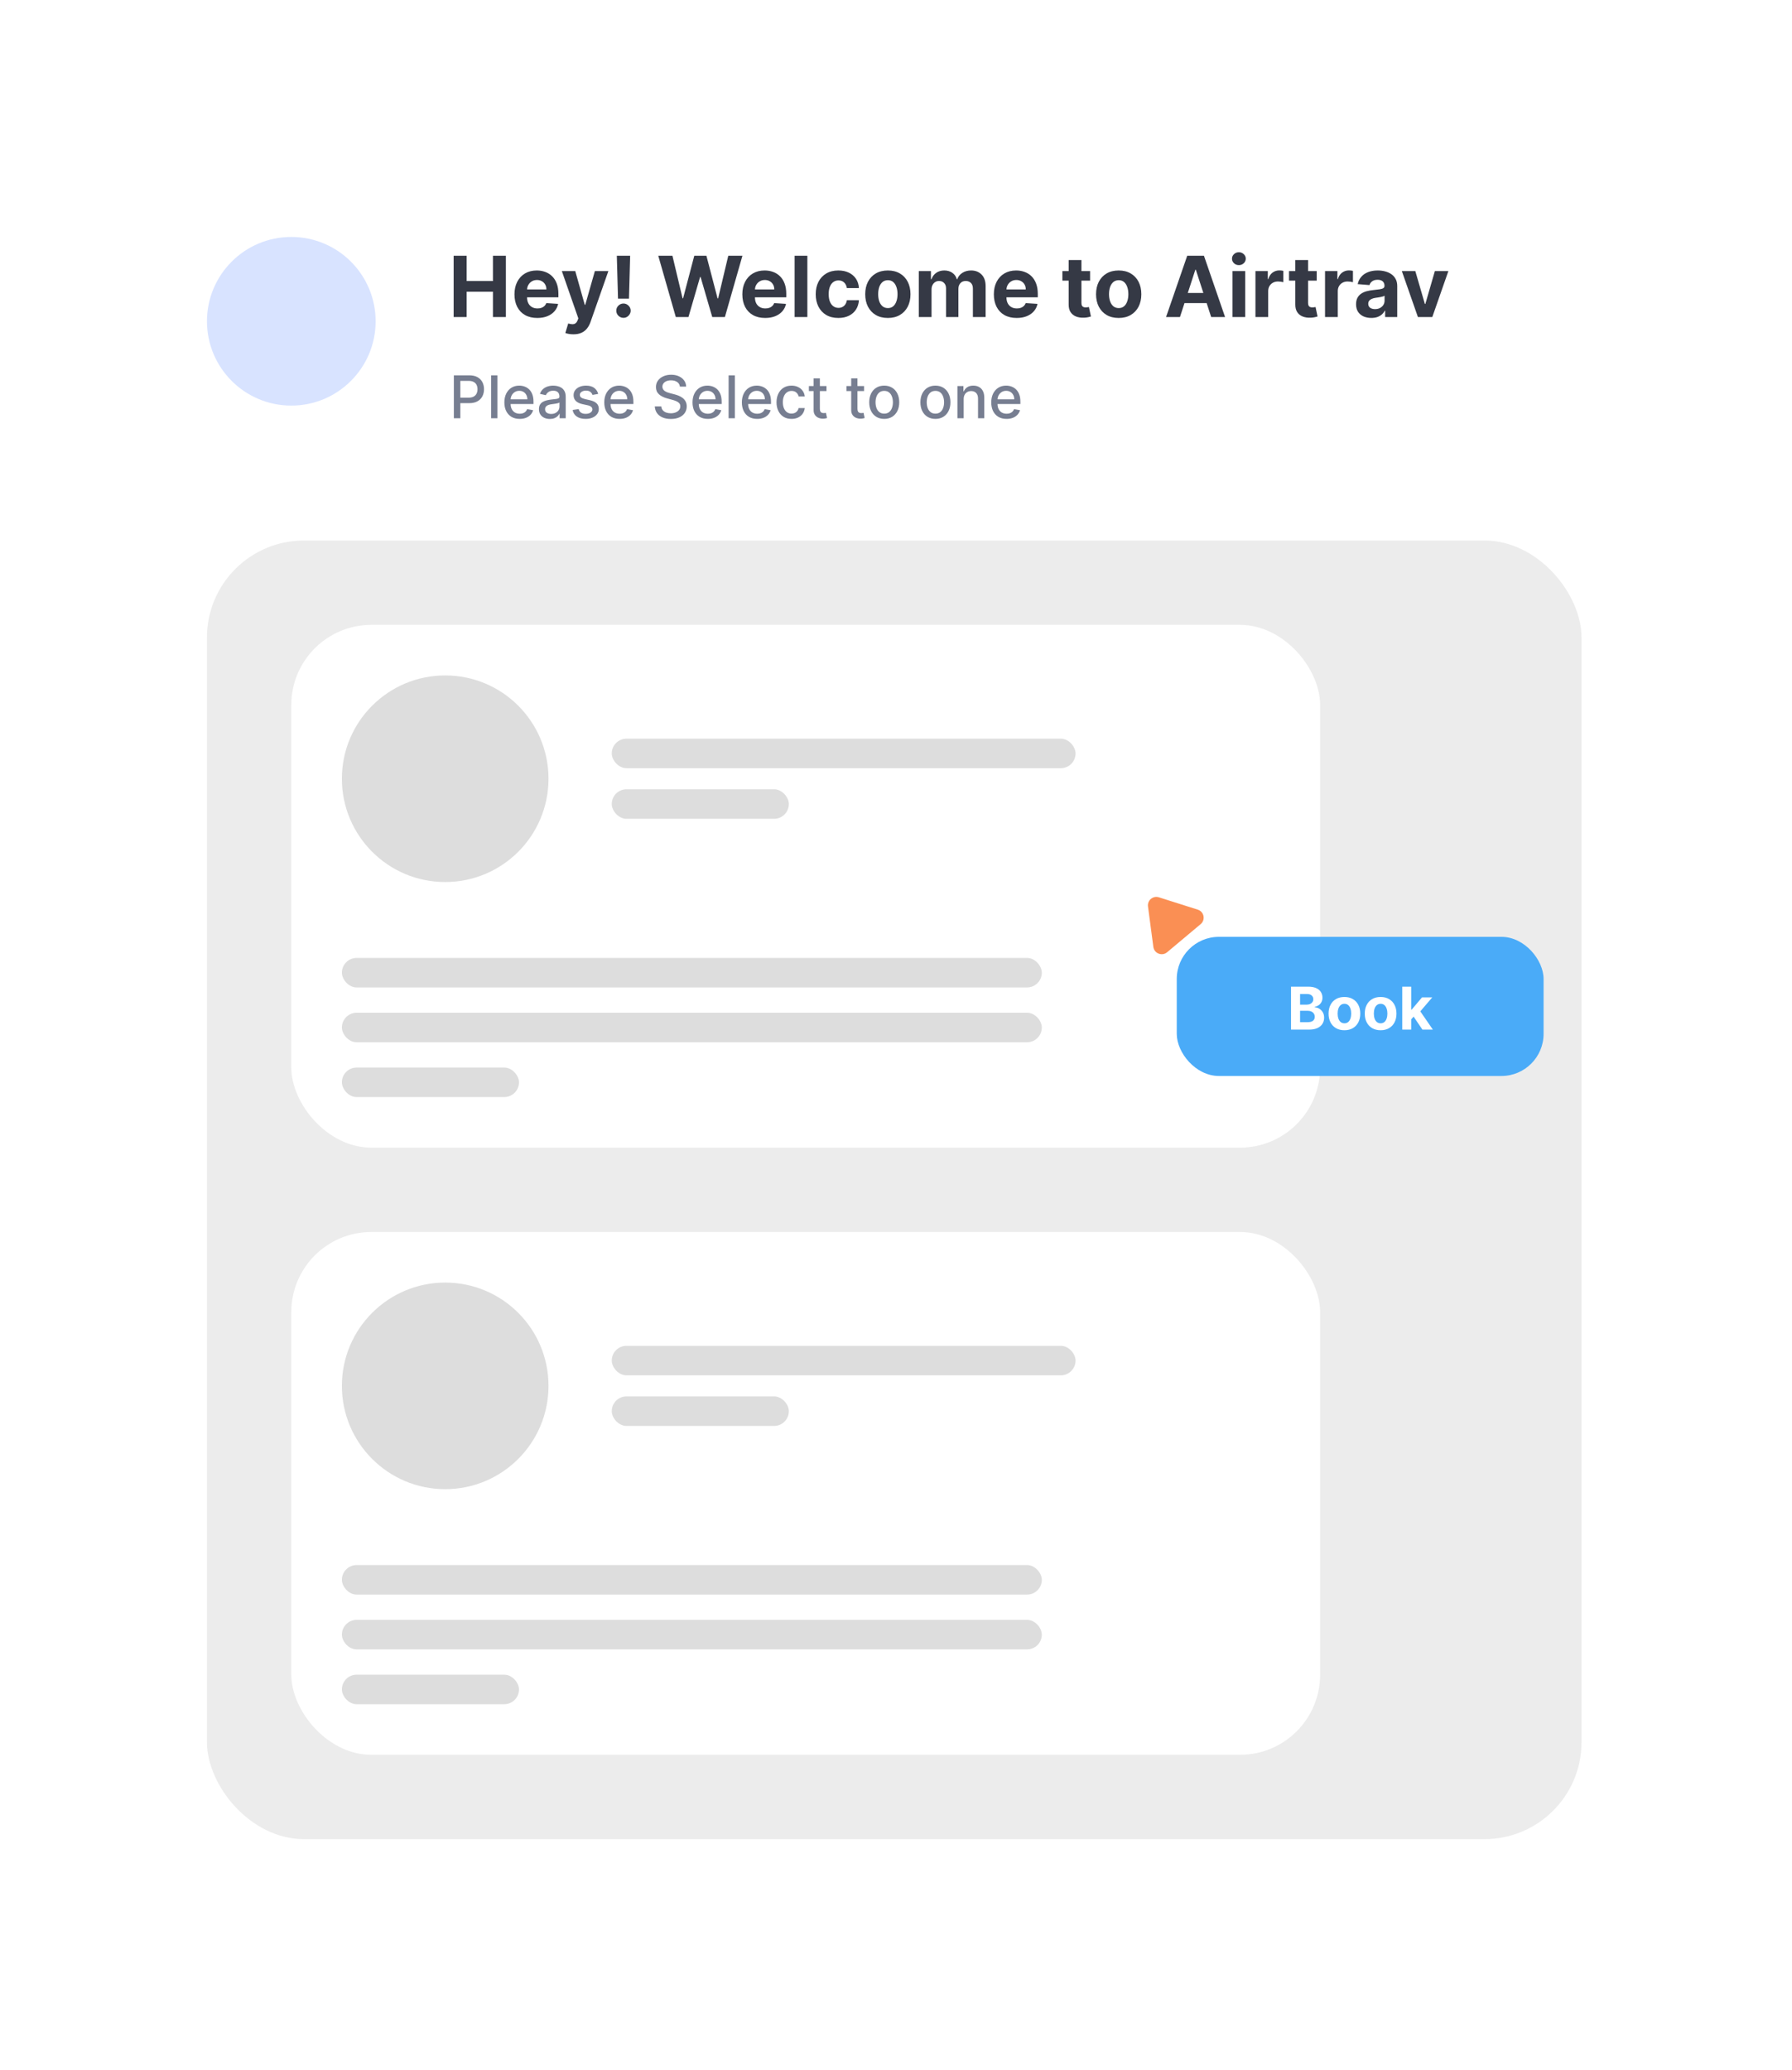 <svg width="425" height="491" viewBox="0 0 425 491" fill="none" xmlns="http://www.w3.org/2000/svg">
<g filter="url(#filter0_d_17_8859)">
<rect x="25.085" y="11.2" width="374" height="440" rx="30" fill="white" shape-rendering="crispEdges"/>
<circle cx="69.085" cy="62.2" r="20" fill="#D8E3FF"/>
<mask id="mask0_17_8859" style="mask-type:alpha" maskUnits="userSpaceOnUse" x="49" y="42" width="41" height="41">
<circle cx="69.085" cy="62.2" r="20" fill="#D8E3FF"/>
</mask>
<g mask="url(#mask0_17_8859)">
</g>
<path d="M107.589 61.2V46.654H110.665V52.656H116.908V46.654H119.976V61.2H116.908V55.191H110.665V61.2H107.589ZM127.426 61.413C126.304 61.413 125.338 61.186 124.528 60.731C123.723 60.272 123.103 59.623 122.668 58.785C122.232 57.942 122.014 56.946 122.014 55.795C122.014 54.673 122.232 53.688 122.668 52.841C123.103 51.993 123.716 51.333 124.507 50.859C125.302 50.386 126.235 50.149 127.305 50.149C128.025 50.149 128.695 50.265 129.315 50.497C129.94 50.724 130.485 51.067 130.949 51.527C131.418 51.986 131.782 52.564 132.043 53.26C132.303 53.951 132.433 54.761 132.433 55.689V56.52H123.222V54.645H129.585C129.585 54.209 129.49 53.823 129.301 53.487C129.112 53.151 128.849 52.888 128.513 52.699C128.181 52.504 127.795 52.407 127.355 52.407C126.896 52.407 126.489 52.514 126.133 52.727C125.783 52.935 125.508 53.217 125.31 53.572C125.111 53.922 125.009 54.313 125.004 54.744V56.527C125.004 57.066 125.104 57.533 125.302 57.926C125.506 58.319 125.793 58.622 126.162 58.835C126.531 59.048 126.969 59.154 127.476 59.154C127.812 59.154 128.12 59.107 128.399 59.013C128.678 58.918 128.918 58.776 129.116 58.586C129.315 58.397 129.467 58.165 129.571 57.89L132.369 58.075C132.227 58.747 131.936 59.334 131.496 59.836C131.06 60.334 130.497 60.722 129.805 61.001C129.119 61.276 128.326 61.413 127.426 61.413ZM135.983 65.291C135.599 65.291 135.239 65.26 134.903 65.198C134.572 65.142 134.297 65.068 134.079 64.978L134.761 62.72C135.116 62.829 135.436 62.888 135.72 62.897C136.009 62.907 136.257 62.841 136.465 62.699C136.679 62.556 136.851 62.315 136.984 61.974L137.161 61.513L133.248 50.291H136.43L138.688 58.302H138.802L141.082 50.291H144.285L140.045 62.379C139.841 62.966 139.564 63.477 139.214 63.913C138.868 64.353 138.43 64.692 137.9 64.929C137.37 65.17 136.731 65.291 135.983 65.291ZM149.448 46.654L149.171 56.839H146.572L146.288 46.654H149.448ZM147.872 61.385C147.403 61.385 147.001 61.219 146.664 60.888C146.328 60.551 146.162 60.149 146.167 59.68C146.162 59.216 146.328 58.818 146.664 58.487C147.001 58.155 147.403 57.99 147.872 57.99C148.322 57.99 148.717 58.155 149.058 58.487C149.399 58.818 149.572 59.216 149.576 59.68C149.572 59.993 149.489 60.279 149.328 60.539C149.171 60.795 148.965 61.001 148.71 61.157C148.454 61.309 148.175 61.385 147.872 61.385ZM160.278 61.2L156.116 46.654H159.475L161.883 56.761H162.003L164.66 46.654H167.536L170.185 56.782H170.313L172.721 46.654H176.08L171.918 61.2H168.921L166.151 51.69H166.038L163.275 61.2H160.278ZM181.469 61.413C180.347 61.413 179.381 61.186 178.571 60.731C177.766 60.272 177.146 59.623 176.71 58.785C176.275 57.942 176.057 56.946 176.057 55.795C176.057 54.673 176.275 53.688 176.71 52.841C177.146 51.993 177.759 51.333 178.55 50.859C179.345 50.386 180.278 50.149 181.348 50.149C182.068 50.149 182.738 50.265 183.358 50.497C183.983 50.724 184.528 51.067 184.992 51.527C185.46 51.986 185.825 52.564 186.085 53.26C186.346 53.951 186.476 54.761 186.476 55.689V56.52H177.264V54.645H183.628C183.628 54.209 183.533 53.823 183.344 53.487C183.155 53.151 182.892 52.888 182.556 52.699C182.224 52.504 181.838 52.407 181.398 52.407C180.939 52.407 180.532 52.514 180.176 52.727C179.826 52.935 179.551 53.217 179.353 53.572C179.154 53.922 179.052 54.313 179.047 54.744V56.527C179.047 57.066 179.147 57.533 179.345 57.926C179.549 58.319 179.835 58.622 180.205 58.835C180.574 59.048 181.012 59.154 181.519 59.154C181.855 59.154 182.163 59.107 182.442 59.013C182.721 58.918 182.96 58.776 183.159 58.586C183.358 58.397 183.51 58.165 183.614 57.89L186.412 58.075C186.27 58.747 185.979 59.334 185.539 59.836C185.103 60.334 184.54 60.722 183.848 61.001C183.162 61.276 182.369 61.413 181.469 61.413ZM191.476 46.654V61.2H188.451V46.654H191.476ZM198.829 61.413C197.711 61.413 196.75 61.176 195.945 60.703C195.145 60.225 194.53 59.562 194.099 58.714C193.672 57.867 193.459 56.891 193.459 55.788C193.459 54.671 193.675 53.691 194.106 52.848C194.541 52 195.159 51.34 195.959 50.866C196.76 50.388 197.711 50.149 198.815 50.149C199.766 50.149 200.6 50.322 201.315 50.667C202.03 51.013 202.595 51.498 203.012 52.123C203.429 52.748 203.658 53.482 203.701 54.325H200.846C200.765 53.78 200.552 53.343 200.207 53.011C199.866 52.675 199.418 52.507 198.864 52.507C198.396 52.507 197.986 52.635 197.636 52.89C197.29 53.141 197.02 53.508 196.826 53.991C196.632 54.474 196.535 55.059 196.535 55.745C196.535 56.441 196.629 57.033 196.819 57.521C197.013 58.009 197.285 58.38 197.636 58.636C197.986 58.892 198.396 59.02 198.864 59.02C199.21 59.02 199.52 58.949 199.795 58.806C200.074 58.664 200.304 58.459 200.484 58.189C200.668 57.914 200.789 57.585 200.846 57.201H203.701C203.654 58.035 203.426 58.769 203.019 59.403C202.617 60.033 202.06 60.525 201.35 60.88C200.64 61.236 199.799 61.413 198.829 61.413ZM210.567 61.413C209.464 61.413 208.51 61.179 207.705 60.71C206.905 60.236 206.287 59.578 205.851 58.736C205.416 57.888 205.198 56.905 205.198 55.788C205.198 54.661 205.416 53.676 205.851 52.834C206.287 51.986 206.905 51.328 207.705 50.859C208.51 50.386 209.464 50.149 210.567 50.149C211.67 50.149 212.622 50.386 213.422 50.859C214.227 51.328 214.847 51.986 215.283 52.834C215.719 53.676 215.936 54.661 215.936 55.788C215.936 56.905 215.719 57.888 215.283 58.736C214.847 59.578 214.227 60.236 213.422 60.71C212.622 61.179 211.67 61.413 210.567 61.413ZM210.581 59.069C211.083 59.069 211.502 58.927 211.838 58.643C212.175 58.354 212.428 57.961 212.598 57.464C212.773 56.967 212.861 56.401 212.861 55.767C212.861 55.132 212.773 54.566 212.598 54.069C212.428 53.572 212.175 53.179 211.838 52.89C211.502 52.602 211.083 52.457 210.581 52.457C210.075 52.457 209.648 52.602 209.303 52.89C208.962 53.179 208.704 53.572 208.529 54.069C208.358 54.566 208.273 55.132 208.273 55.767C208.273 56.401 208.358 56.967 208.529 57.464C208.704 57.961 208.962 58.354 209.303 58.643C209.648 58.927 210.075 59.069 210.581 59.069ZM217.904 61.2V50.291H220.787V52.216H220.915C221.142 51.576 221.521 51.072 222.051 50.703C222.582 50.334 223.216 50.149 223.955 50.149C224.703 50.149 225.34 50.336 225.865 50.71C226.391 51.079 226.741 51.581 226.916 52.216H227.03C227.253 51.591 227.655 51.091 228.237 50.717C228.825 50.338 229.518 50.149 230.318 50.149C231.336 50.149 232.163 50.473 232.797 51.122C233.436 51.766 233.756 52.68 233.756 53.863V61.2H230.737V54.46C230.737 53.854 230.576 53.399 230.255 53.096C229.933 52.793 229.53 52.642 229.047 52.642C228.498 52.642 228.069 52.817 227.762 53.167C227.454 53.513 227.3 53.97 227.3 54.538V61.2H224.367V54.396C224.367 53.861 224.213 53.435 223.905 53.118C223.602 52.8 223.202 52.642 222.705 52.642C222.369 52.642 222.066 52.727 221.796 52.897C221.531 53.063 221.32 53.297 221.164 53.6C221.007 53.899 220.929 54.249 220.929 54.652V61.2H217.904ZM241.117 61.413C239.995 61.413 239.029 61.186 238.22 60.731C237.415 60.272 236.795 59.623 236.359 58.785C235.923 57.942 235.706 56.946 235.706 55.795C235.706 54.673 235.923 53.688 236.359 52.841C236.795 51.993 237.408 51.333 238.198 50.859C238.994 50.386 239.927 50.149 240.997 50.149C241.716 50.149 242.386 50.265 243.007 50.497C243.632 50.724 244.176 51.067 244.64 51.527C245.109 51.986 245.474 52.564 245.734 53.26C245.994 53.951 246.125 54.761 246.125 55.689V56.52H236.913V54.645H243.277C243.277 54.209 243.182 53.823 242.992 53.487C242.803 53.151 242.54 52.888 242.204 52.699C241.873 52.504 241.487 52.407 241.046 52.407C240.587 52.407 240.18 52.514 239.825 52.727C239.474 52.935 239.2 53.217 239.001 53.572C238.802 53.922 238.7 54.313 238.696 54.744V56.527C238.696 57.066 238.795 57.533 238.994 57.926C239.197 58.319 239.484 58.622 239.853 58.835C240.223 59.048 240.661 59.154 241.167 59.154C241.503 59.154 241.811 59.107 242.09 59.013C242.37 58.918 242.609 58.776 242.808 58.586C243.007 58.397 243.158 58.165 243.262 57.89L246.061 58.075C245.919 58.747 245.627 59.334 245.187 59.836C244.751 60.334 244.188 60.722 243.497 61.001C242.81 61.276 242.017 61.413 241.117 61.413ZM258.53 50.291V52.564H251.961V50.291H258.53ZM253.452 47.677H256.478V57.848C256.478 58.127 256.521 58.345 256.606 58.501C256.691 58.653 256.809 58.759 256.961 58.821C257.117 58.882 257.297 58.913 257.501 58.913C257.643 58.913 257.785 58.901 257.927 58.877C258.069 58.849 258.178 58.828 258.253 58.814L258.729 61.065C258.578 61.112 258.365 61.167 258.09 61.228C257.815 61.295 257.482 61.335 257.089 61.349C256.36 61.377 255.72 61.28 255.171 61.058C254.627 60.835 254.203 60.49 253.9 60.021C253.597 59.552 253.448 58.96 253.452 58.245V47.677ZM265.313 61.413C264.21 61.413 263.256 61.179 262.451 60.71C261.651 60.236 261.033 59.578 260.597 58.736C260.162 57.888 259.944 56.905 259.944 55.788C259.944 54.661 260.162 53.676 260.597 52.834C261.033 51.986 261.651 51.328 262.451 50.859C263.256 50.386 264.21 50.149 265.313 50.149C266.416 50.149 267.368 50.386 268.168 50.859C268.973 51.328 269.593 51.986 270.029 52.834C270.465 53.676 270.682 54.661 270.682 55.788C270.682 56.905 270.465 57.888 270.029 58.736C269.593 59.578 268.973 60.236 268.168 60.71C267.368 61.179 266.416 61.413 265.313 61.413ZM265.327 59.069C265.829 59.069 266.248 58.927 266.584 58.643C266.921 58.354 267.174 57.961 267.344 57.464C267.52 56.967 267.607 56.401 267.607 55.767C267.607 55.132 267.52 54.566 267.344 54.069C267.174 53.572 266.921 53.179 266.584 52.89C266.248 52.602 265.829 52.457 265.327 52.457C264.821 52.457 264.395 52.602 264.049 52.89C263.708 53.179 263.45 53.572 263.275 54.069C263.104 54.566 263.019 55.132 263.019 55.767C263.019 56.401 263.104 56.967 263.275 57.464C263.45 57.961 263.708 58.354 264.049 58.643C264.395 58.927 264.821 59.069 265.327 59.069ZM279.843 61.2H276.547L281.568 46.654H285.532L290.546 61.2H287.25L283.607 49.978H283.493L279.843 61.2ZM279.637 55.483H287.421V57.883H279.637V55.483ZM292.298 61.2V50.291H295.324V61.2H292.298ZM293.818 48.885C293.368 48.885 292.982 48.736 292.66 48.437C292.343 48.134 292.185 47.772 292.185 47.35C292.185 46.934 292.343 46.576 292.66 46.278C292.982 45.975 293.368 45.824 293.818 45.824C294.268 45.824 294.651 45.975 294.969 46.278C295.291 46.576 295.452 46.934 295.452 47.35C295.452 47.772 295.291 48.134 294.969 48.437C294.651 48.736 294.268 48.885 293.818 48.885ZM297.747 61.2V50.291H300.681V52.194H300.794C300.993 51.517 301.327 51.006 301.796 50.66C302.264 50.31 302.804 50.135 303.415 50.135C303.567 50.135 303.73 50.144 303.905 50.163C304.08 50.182 304.234 50.208 304.367 50.241V52.926C304.225 52.883 304.028 52.845 303.777 52.812C303.526 52.779 303.297 52.763 303.088 52.763C302.643 52.763 302.246 52.859 301.895 53.054C301.55 53.243 301.275 53.508 301.071 53.849C300.872 54.19 300.773 54.583 300.773 55.028V61.2H297.747ZM312.28 50.291V52.564H305.711V50.291H312.28ZM307.202 47.677H310.228V57.848C310.228 58.127 310.271 58.345 310.356 58.501C310.441 58.653 310.559 58.759 310.711 58.821C310.867 58.882 311.047 58.913 311.251 58.913C311.393 58.913 311.535 58.901 311.677 58.877C311.819 58.849 311.928 58.828 312.003 58.814L312.479 61.065C312.328 61.112 312.115 61.167 311.84 61.228C311.565 61.295 311.232 61.335 310.839 61.349C310.11 61.377 309.47 61.28 308.921 61.058C308.377 60.835 307.953 60.49 307.65 60.021C307.347 59.552 307.198 58.96 307.202 58.245V47.677ZM314.251 61.2V50.291H317.185V52.194H317.298C317.497 51.517 317.831 51.006 318.3 50.66C318.768 50.31 319.308 50.135 319.919 50.135C320.07 50.135 320.234 50.144 320.409 50.163C320.584 50.182 320.738 50.208 320.871 50.241V52.926C320.729 52.883 320.532 52.845 320.281 52.812C320.03 52.779 319.801 52.763 319.592 52.763C319.147 52.763 318.749 52.859 318.399 53.054C318.053 53.243 317.779 53.508 317.575 53.849C317.376 54.19 317.277 54.583 317.277 55.028V61.2H314.251ZM325.233 61.406C324.537 61.406 323.917 61.285 323.372 61.044C322.828 60.797 322.397 60.435 322.08 59.957C321.767 59.474 321.611 58.873 321.611 58.153C321.611 57.547 321.722 57.038 321.945 56.626C322.167 56.214 322.47 55.883 322.854 55.632C323.237 55.381 323.673 55.191 324.161 55.064C324.653 54.936 325.169 54.846 325.709 54.794C326.344 54.727 326.855 54.666 327.243 54.609C327.631 54.547 327.913 54.458 328.088 54.339C328.264 54.221 328.351 54.046 328.351 53.814V53.771C328.351 53.321 328.209 52.973 327.925 52.727C327.646 52.481 327.248 52.358 326.732 52.358C326.187 52.358 325.754 52.478 325.432 52.72C325.11 52.957 324.897 53.255 324.793 53.615L321.995 53.388C322.137 52.725 322.416 52.152 322.833 51.669C323.249 51.181 323.787 50.807 324.445 50.547C325.108 50.281 325.875 50.149 326.746 50.149C327.352 50.149 327.932 50.22 328.486 50.362C329.045 50.504 329.54 50.724 329.97 51.022C330.406 51.321 330.749 51.704 331 52.173C331.251 52.637 331.377 53.193 331.377 53.842V61.2H328.507V59.687H328.422C328.247 60.028 328.013 60.329 327.719 60.589C327.425 60.845 327.073 61.046 326.661 61.193C326.249 61.335 325.773 61.406 325.233 61.406ZM326.1 59.318C326.545 59.318 326.938 59.23 327.279 59.055C327.62 58.875 327.887 58.634 328.081 58.331C328.275 58.028 328.372 57.684 328.372 57.301V56.143C328.278 56.205 328.148 56.261 327.982 56.314C327.821 56.361 327.639 56.406 327.435 56.449C327.231 56.486 327.028 56.522 326.824 56.555C326.621 56.584 326.436 56.609 326.27 56.633C325.915 56.685 325.605 56.768 325.34 56.882C325.075 56.995 324.869 57.149 324.722 57.343C324.575 57.533 324.502 57.77 324.502 58.054C324.502 58.466 324.651 58.78 324.949 58.998C325.252 59.211 325.636 59.318 326.1 59.318ZM343.504 50.291L339.69 61.2H336.281L332.467 50.291H335.663L337.929 58.096H338.042L340.301 50.291H343.504Z" fill="#353945"/>
<path d="M107.638 85.2V75.018H111.267C112.06 75.018 112.716 75.162 113.236 75.451C113.757 75.739 114.146 76.133 114.404 76.634C114.663 77.131 114.792 77.691 114.792 78.314C114.792 78.941 114.661 79.504 114.4 80.005C114.141 80.502 113.75 80.896 113.226 81.188C112.706 81.476 112.051 81.62 111.262 81.62H108.767V80.318H111.123C111.624 80.318 112.03 80.232 112.341 80.059C112.653 79.884 112.882 79.645 113.027 79.343C113.173 79.042 113.246 78.699 113.246 78.314C113.246 77.93 113.173 77.588 113.027 77.29C112.882 76.992 112.651 76.758 112.336 76.589C112.025 76.42 111.614 76.336 111.103 76.336H109.174V85.2H107.638ZM117.96 75.018V85.2H116.474V75.018H117.96ZM123.251 85.354C122.499 85.354 121.851 85.193 121.308 84.872C120.767 84.547 120.35 84.091 120.055 83.505C119.763 82.915 119.617 82.224 119.617 81.431C119.617 80.649 119.763 79.96 120.055 79.363C120.35 78.767 120.761 78.301 121.288 77.966C121.818 77.632 122.438 77.464 123.147 77.464C123.578 77.464 123.996 77.535 124.4 77.678C124.804 77.82 125.167 78.044 125.489 78.349C125.81 78.654 126.064 79.05 126.249 79.537C126.435 80.021 126.528 80.609 126.528 81.302V81.829H120.457V80.716H125.071C125.071 80.325 124.991 79.978 124.832 79.677C124.673 79.372 124.45 79.131 124.161 78.956C123.876 78.78 123.541 78.692 123.157 78.692C122.739 78.692 122.375 78.795 122.063 79C121.755 79.203 121.516 79.468 121.347 79.796C121.182 80.121 121.099 80.474 121.099 80.855V81.725C121.099 82.235 121.188 82.669 121.367 83.027C121.549 83.385 121.803 83.659 122.128 83.848C122.453 84.033 122.832 84.126 123.266 84.126C123.548 84.126 123.805 84.086 124.037 84.007C124.269 83.924 124.469 83.801 124.638 83.639C124.808 83.477 124.937 83.276 125.026 83.037L126.433 83.291C126.321 83.705 126.118 84.068 125.827 84.38C125.538 84.688 125.175 84.928 124.738 85.1C124.304 85.27 123.808 85.354 123.251 85.354ZM130.399 85.369C129.915 85.369 129.478 85.279 129.087 85.1C128.696 84.918 128.386 84.655 128.157 84.31C127.932 83.965 127.819 83.543 127.819 83.042C127.819 82.611 127.902 82.257 128.068 81.978C128.233 81.7 128.457 81.48 128.739 81.317C129.021 81.155 129.335 81.032 129.683 80.949C130.031 80.866 130.386 80.803 130.747 80.76C131.205 80.707 131.576 80.664 131.861 80.631C132.146 80.595 132.353 80.537 132.482 80.457C132.612 80.377 132.676 80.248 132.676 80.069V80.034C132.676 79.6 132.554 79.264 132.308 79.025C132.066 78.787 131.705 78.667 131.225 78.667C130.724 78.667 130.33 78.778 130.041 79C129.756 79.219 129.559 79.463 129.45 79.731L128.053 79.413C128.218 78.949 128.46 78.575 128.779 78.289C129.1 78.001 129.47 77.792 129.887 77.663C130.305 77.53 130.744 77.464 131.205 77.464C131.51 77.464 131.833 77.501 132.174 77.573C132.519 77.643 132.84 77.772 133.139 77.961C133.44 78.15 133.687 78.42 133.879 78.772C134.072 79.12 134.168 79.572 134.168 80.129V85.2H132.716V84.156H132.656C132.56 84.348 132.416 84.537 132.224 84.723C132.032 84.908 131.785 85.062 131.483 85.185C131.182 85.308 130.82 85.369 130.399 85.369ZM130.722 84.176C131.133 84.176 131.485 84.095 131.776 83.932C132.071 83.77 132.295 83.558 132.448 83.296C132.603 83.031 132.681 82.747 132.681 82.446V81.461C132.628 81.514 132.526 81.564 132.373 81.611C132.224 81.653 132.053 81.692 131.861 81.725C131.669 81.755 131.481 81.783 131.299 81.809C131.117 81.832 130.964 81.852 130.842 81.869C130.553 81.905 130.29 81.967 130.051 82.053C129.816 82.139 129.627 82.263 129.485 82.426C129.345 82.585 129.276 82.797 129.276 83.062C129.276 83.43 129.412 83.709 129.683 83.897C129.955 84.083 130.302 84.176 130.722 84.176ZM141.87 79.428L140.523 79.667C140.466 79.494 140.377 79.33 140.254 79.174C140.135 79.019 139.973 78.891 139.767 78.792C139.562 78.692 139.305 78.642 138.996 78.642C138.576 78.642 138.224 78.737 137.942 78.926C137.661 79.111 137.52 79.352 137.52 79.647C137.52 79.902 137.614 80.107 137.803 80.263C137.992 80.419 138.297 80.546 138.718 80.646L139.931 80.924C140.634 81.087 141.157 81.337 141.502 81.675C141.847 82.013 142.019 82.452 142.019 82.993C142.019 83.45 141.887 83.858 141.621 84.216C141.36 84.57 140.993 84.849 140.523 85.051C140.055 85.253 139.513 85.354 138.897 85.354C138.042 85.354 137.344 85.172 136.804 84.807C136.264 84.439 135.932 83.917 135.81 83.241L137.246 83.022C137.336 83.397 137.52 83.68 137.798 83.873C138.077 84.061 138.44 84.156 138.887 84.156C139.374 84.156 139.764 84.055 140.055 83.853C140.347 83.647 140.493 83.397 140.493 83.102C140.493 82.863 140.403 82.663 140.224 82.5C140.049 82.338 139.779 82.215 139.414 82.132L138.121 81.849C137.409 81.687 136.882 81.428 136.54 81.073C136.202 80.719 136.033 80.27 136.033 79.726C136.033 79.275 136.159 78.881 136.411 78.543C136.663 78.205 137.011 77.941 137.455 77.752C137.899 77.56 138.408 77.464 138.982 77.464C139.807 77.464 140.456 77.643 140.93 78.001C141.404 78.356 141.718 78.831 141.87 79.428ZM146.945 85.354C146.192 85.354 145.544 85.193 145.001 84.872C144.461 84.547 144.043 84.091 143.748 83.505C143.456 82.915 143.311 82.224 143.311 81.431C143.311 80.649 143.456 79.96 143.748 79.363C144.043 78.767 144.454 78.301 144.981 77.966C145.511 77.632 146.131 77.464 146.84 77.464C147.271 77.464 147.689 77.535 148.093 77.678C148.498 77.82 148.86 78.044 149.182 78.349C149.503 78.654 149.757 79.05 149.943 79.537C150.128 80.021 150.221 80.609 150.221 81.302V81.829H144.151V80.716H148.764C148.764 80.325 148.685 79.978 148.526 79.677C148.367 79.372 148.143 79.131 147.855 78.956C147.57 78.78 147.235 78.692 146.85 78.692C146.433 78.692 146.068 78.795 145.757 79C145.448 79.203 145.21 79.468 145.041 79.796C144.875 80.121 144.792 80.474 144.792 80.855V81.725C144.792 82.235 144.882 82.669 145.061 83.027C145.243 83.385 145.496 83.659 145.821 83.848C146.146 84.033 146.526 84.126 146.96 84.126C147.241 84.126 147.498 84.086 147.73 84.007C147.962 83.924 148.163 83.801 148.332 83.639C148.501 83.477 148.63 83.276 148.72 83.037L150.127 83.291C150.014 83.705 149.812 84.068 149.52 84.38C149.232 84.688 148.869 84.928 148.431 85.1C147.997 85.27 147.502 85.354 146.945 85.354ZM161.248 77.693C161.195 77.222 160.976 76.858 160.592 76.599C160.207 76.337 159.723 76.206 159.14 76.206C158.722 76.206 158.361 76.273 158.056 76.405C157.751 76.534 157.514 76.713 157.345 76.942C157.18 77.168 157.097 77.424 157.097 77.713C157.097 77.955 157.153 78.163 157.266 78.339C157.382 78.515 157.533 78.662 157.718 78.782C157.907 78.898 158.109 78.995 158.325 79.075C158.54 79.151 158.747 79.214 158.946 79.264L159.941 79.522C160.265 79.602 160.598 79.71 160.94 79.846C161.281 79.981 161.598 80.16 161.889 80.382C162.181 80.605 162.416 80.88 162.595 81.208C162.778 81.536 162.869 81.929 162.869 82.386C162.869 82.963 162.72 83.475 162.421 83.922C162.126 84.37 161.697 84.723 161.134 84.981C160.574 85.24 159.896 85.369 159.1 85.369C158.338 85.369 157.678 85.248 157.122 85.006C156.565 84.764 156.129 84.421 155.814 83.977C155.499 83.529 155.325 82.999 155.292 82.386H156.833C156.863 82.754 156.982 83.061 157.191 83.306C157.403 83.548 157.673 83.728 158.002 83.848C158.333 83.964 158.696 84.022 159.09 84.022C159.525 84.022 159.911 83.954 160.249 83.818C160.59 83.679 160.859 83.486 161.054 83.241C161.25 82.993 161.347 82.703 161.347 82.371C161.347 82.07 161.261 81.823 161.089 81.63C160.92 81.438 160.69 81.279 160.398 81.153C160.11 81.027 159.783 80.916 159.419 80.82L158.215 80.492C157.4 80.27 156.754 79.943 156.276 79.513C155.802 79.082 155.566 78.511 155.566 77.802C155.566 77.216 155.725 76.704 156.043 76.266C156.361 75.829 156.792 75.489 157.335 75.247C157.879 75.002 158.492 74.879 159.175 74.879C159.864 74.879 160.472 75 160.999 75.242C161.53 75.484 161.947 75.817 162.252 76.241C162.557 76.662 162.716 77.146 162.73 77.693H161.248ZM167.876 85.354C167.124 85.354 166.476 85.193 165.933 84.872C165.392 84.547 164.975 84.091 164.68 83.505C164.388 82.915 164.242 82.224 164.242 81.431C164.242 80.649 164.388 79.96 164.68 79.363C164.975 78.767 165.386 78.301 165.913 77.966C166.443 77.632 167.063 77.464 167.772 77.464C168.203 77.464 168.621 77.535 169.025 77.678C169.429 77.82 169.792 78.044 170.114 78.349C170.435 78.654 170.689 79.05 170.874 79.537C171.06 80.021 171.153 80.609 171.153 81.302V81.829H165.082V80.716H169.696C169.696 80.325 169.616 79.978 169.457 79.677C169.298 79.372 169.075 79.131 168.786 78.956C168.501 78.78 168.166 78.692 167.782 78.692C167.364 78.692 167 78.795 166.688 79C166.38 79.203 166.141 79.468 165.972 79.796C165.807 80.121 165.724 80.474 165.724 80.855V81.725C165.724 82.235 165.813 82.669 165.992 83.027C166.174 83.385 166.428 83.659 166.753 83.848C167.078 84.033 167.457 84.126 167.891 84.126C168.173 84.126 168.43 84.086 168.662 84.007C168.894 83.924 169.094 83.801 169.263 83.639C169.433 83.477 169.562 83.276 169.651 83.037L171.058 83.291C170.946 83.705 170.743 84.068 170.452 84.38C170.163 84.688 169.8 84.928 169.363 85.1C168.929 85.27 168.433 85.354 167.876 85.354ZM174.289 75.018V85.2H172.802V75.018H174.289ZM179.58 85.354C178.827 85.354 178.179 85.193 177.636 84.872C177.095 84.547 176.678 84.091 176.383 83.505C176.091 82.915 175.945 82.224 175.945 81.431C175.945 80.649 176.091 79.96 176.383 79.363C176.678 78.767 177.089 78.301 177.616 77.966C178.146 77.632 178.766 77.464 179.475 77.464C179.906 77.464 180.324 77.535 180.728 77.678C181.132 77.82 181.495 78.044 181.817 78.349C182.138 78.654 182.392 79.05 182.577 79.537C182.763 80.021 182.856 80.609 182.856 81.302V81.829H176.786V80.716H181.399C181.399 80.325 181.32 79.978 181.161 79.677C181.001 79.372 180.778 79.131 180.489 78.956C180.204 78.78 179.87 78.692 179.485 78.692C179.067 78.692 178.703 78.795 178.391 79C178.083 79.203 177.844 79.468 177.675 79.796C177.51 80.121 177.427 80.474 177.427 80.855V81.725C177.427 82.235 177.516 82.669 177.695 83.027C177.878 83.385 178.131 83.659 178.456 83.848C178.781 84.033 179.16 84.126 179.594 84.126C179.876 84.126 180.133 84.086 180.365 84.007C180.597 83.924 180.798 83.801 180.967 83.639C181.136 83.477 181.265 83.276 181.354 83.037L182.761 83.291C182.649 83.705 182.446 84.068 182.155 84.38C181.866 84.688 181.504 84.928 181.066 85.1C180.632 85.27 180.136 85.354 179.58 85.354ZM187.722 85.354C186.983 85.354 186.346 85.187 185.813 84.852C185.282 84.514 184.875 84.048 184.59 83.455C184.305 82.862 184.162 82.182 184.162 81.417C184.162 80.641 184.308 79.957 184.6 79.363C184.891 78.767 185.302 78.301 185.833 77.966C186.363 77.632 186.988 77.464 187.707 77.464C188.287 77.464 188.804 77.572 189.258 77.787C189.712 77.999 190.078 78.298 190.357 78.682C190.638 79.067 190.806 79.516 190.859 80.029H189.412C189.333 79.671 189.15 79.363 188.865 79.105C188.584 78.846 188.206 78.717 187.732 78.717C187.317 78.717 186.954 78.826 186.643 79.045C186.335 79.261 186.094 79.569 185.922 79.97C185.75 80.368 185.664 80.838 185.664 81.382C185.664 81.939 185.748 82.419 185.917 82.823C186.086 83.228 186.325 83.541 186.633 83.763C186.945 83.985 187.311 84.096 187.732 84.096C188.013 84.096 188.269 84.045 188.497 83.942C188.729 83.836 188.923 83.685 189.079 83.49C189.238 83.294 189.349 83.059 189.412 82.784H190.859C190.806 83.278 190.645 83.718 190.377 84.106C190.108 84.494 189.749 84.799 189.298 85.021C188.85 85.243 188.325 85.354 187.722 85.354ZM196.013 77.564V78.757H191.842V77.564H196.013ZM192.961 75.734H194.447V82.958C194.447 83.246 194.49 83.463 194.576 83.609C194.663 83.752 194.774 83.849 194.909 83.902C195.049 83.952 195.199 83.977 195.362 83.977C195.481 83.977 195.586 83.969 195.675 83.952C195.765 83.936 195.834 83.922 195.884 83.912L196.152 85.14C196.066 85.173 195.944 85.207 195.784 85.24C195.625 85.276 195.426 85.296 195.188 85.299C194.797 85.306 194.432 85.236 194.094 85.091C193.756 84.945 193.483 84.719 193.274 84.414C193.065 84.109 192.961 83.727 192.961 83.266V75.734ZM204.927 77.564V78.757H200.756V77.564H204.927ZM201.875 75.734H203.361V82.958C203.361 83.246 203.404 83.463 203.49 83.609C203.577 83.752 203.688 83.849 203.824 83.902C203.963 83.952 204.114 83.977 204.276 83.977C204.395 83.977 204.5 83.969 204.589 83.952C204.679 83.936 204.748 83.922 204.798 83.912L205.066 85.14C204.98 85.173 204.858 85.207 204.699 85.24C204.539 85.276 204.341 85.296 204.102 85.299C203.711 85.306 203.346 85.236 203.008 85.091C202.67 84.945 202.397 84.719 202.188 84.414C201.979 84.109 201.875 83.727 201.875 83.266V75.734ZM209.706 85.354C208.99 85.354 208.365 85.19 207.832 84.862C207.298 84.534 206.884 84.075 206.589 83.485C206.294 82.895 206.146 82.205 206.146 81.417C206.146 80.624 206.294 79.932 206.589 79.338C206.884 78.745 207.298 78.284 207.832 77.956C208.365 77.628 208.99 77.464 209.706 77.464C210.422 77.464 211.047 77.628 211.58 77.956C212.114 78.284 212.528 78.745 212.823 79.338C213.118 79.932 213.266 80.624 213.266 81.417C213.266 82.205 213.118 82.895 212.823 83.485C212.528 84.075 212.114 84.534 211.58 84.862C211.047 85.19 210.422 85.354 209.706 85.354ZM209.711 84.106C210.175 84.106 210.56 83.984 210.865 83.738C211.169 83.493 211.395 83.167 211.541 82.759C211.69 82.351 211.764 81.902 211.764 81.412C211.764 80.924 211.69 80.477 211.541 80.069C211.395 79.658 211.169 79.329 210.865 79.08C210.56 78.831 210.175 78.707 209.711 78.707C209.244 78.707 208.856 78.831 208.548 79.08C208.243 79.329 208.016 79.658 207.867 80.069C207.721 80.477 207.648 80.924 207.648 81.412C207.648 81.902 207.721 82.351 207.867 82.759C208.016 83.167 208.243 83.493 208.548 83.738C208.856 83.984 209.244 84.106 209.711 84.106ZM221.847 85.354C221.131 85.354 220.506 85.19 219.972 84.862C219.439 84.534 219.025 84.075 218.73 83.485C218.435 82.895 218.287 82.205 218.287 81.417C218.287 80.624 218.435 79.932 218.73 79.338C219.025 78.745 219.439 78.284 219.972 77.956C220.506 77.628 221.131 77.464 221.847 77.464C222.563 77.464 223.187 77.628 223.721 77.956C224.255 78.284 224.669 78.745 224.964 79.338C225.259 79.932 225.406 80.624 225.406 81.417C225.406 82.205 225.259 82.895 224.964 83.485C224.669 84.075 224.255 84.534 223.721 84.862C223.187 85.19 222.563 85.354 221.847 85.354ZM221.852 84.106C222.316 84.106 222.7 83.984 223.005 83.738C223.31 83.493 223.535 83.167 223.681 82.759C223.83 82.351 223.905 81.902 223.905 81.412C223.905 80.924 223.83 80.477 223.681 80.069C223.535 79.658 223.31 79.329 223.005 79.08C222.7 78.831 222.316 78.707 221.852 78.707C221.384 78.707 220.997 78.831 220.688 79.08C220.383 79.329 220.156 79.658 220.007 80.069C219.861 80.477 219.789 80.924 219.789 81.412C219.789 81.902 219.861 82.351 220.007 82.759C220.156 83.167 220.383 83.493 220.688 83.738C220.997 83.984 221.384 84.106 221.852 84.106ZM228.552 80.666V85.2H227.066V77.564H228.493V78.806H228.587C228.763 78.402 229.038 78.077 229.412 77.832C229.79 77.587 230.266 77.464 230.839 77.464C231.359 77.464 231.815 77.573 232.206 77.792C232.597 78.008 232.901 78.329 233.116 78.757C233.332 79.184 233.439 79.713 233.439 80.343V85.2H231.953V80.522C231.953 79.968 231.809 79.536 231.52 79.224C231.232 78.909 230.836 78.752 230.332 78.752C229.987 78.752 229.681 78.826 229.412 78.975C229.147 79.125 228.937 79.343 228.781 79.632C228.628 79.917 228.552 80.261 228.552 80.666ZM238.724 85.354C237.972 85.354 237.324 85.193 236.78 84.872C236.24 84.547 235.822 84.091 235.527 83.505C235.236 82.915 235.09 82.224 235.09 81.431C235.09 80.649 235.236 79.96 235.527 79.363C235.822 78.767 236.233 78.301 236.76 77.966C237.291 77.632 237.91 77.464 238.62 77.464C239.051 77.464 239.468 77.535 239.873 77.678C240.277 77.82 240.64 78.044 240.961 78.349C241.283 78.654 241.536 79.05 241.722 79.537C241.908 80.021 242 80.609 242 81.302V81.829H235.93V80.716H240.544C240.544 80.325 240.464 79.978 240.305 79.677C240.146 79.372 239.922 79.131 239.634 78.956C239.349 78.78 239.014 78.692 238.63 78.692C238.212 78.692 237.847 78.795 237.536 79C237.228 79.203 236.989 79.468 236.82 79.796C236.654 80.121 236.571 80.474 236.571 80.855V81.725C236.571 82.235 236.661 82.669 236.84 83.027C237.022 83.385 237.276 83.659 237.6 83.848C237.925 84.033 238.305 84.126 238.739 84.126C239.021 84.126 239.278 84.086 239.51 84.007C239.742 83.924 239.942 83.801 240.111 83.639C240.28 83.477 240.409 83.276 240.499 83.037L241.906 83.291C241.793 83.705 241.591 84.068 241.299 84.38C241.011 84.688 240.648 84.928 240.211 85.1C239.776 85.27 239.281 85.354 238.724 85.354Z" fill="#777E91"/>
<rect x="49.085" y="114.2" width="326" height="308" rx="23" fill="#ECECEC"/>
<rect x="69.085" y="134.2" width="244" height="124" rx="19" fill="white"/>
<circle cx="105.585" cy="170.7" r="24.5" fill="#DDDDDD"/>
<rect x="145.085" y="161.2" width="110" height="7" rx="3.5" fill="#DDDDDD"/>
<rect x="145.085" y="173.2" width="42" height="7" rx="3.5" fill="#DDDDDD"/>
<rect x="81.085" y="213.2" width="166" height="7" rx="3.5" fill="#DDDDDD"/>
<rect x="81.085" y="226.2" width="166" height="7" rx="3.5" fill="#DDDDDD"/>
<rect x="81.085" y="239.2" width="42" height="7" rx="3.5" fill="#DDDDDD"/>
<rect x="69.085" y="278.2" width="244" height="124" rx="19" fill="white"/>
<circle cx="105.585" cy="314.7" r="24.5" fill="#DDDDDD"/>
<rect x="145.085" y="305.2" width="110" height="7" rx="3.5" fill="#DDDDDD"/>
<rect x="145.085" y="317.2" width="42" height="7" rx="3.5" fill="#DDDDDD"/>
<rect x="81.085" y="357.2" width="166" height="7" rx="3.5" fill="#DDDDDD"/>
<rect x="81.085" y="370.2" width="166" height="7" rx="3.5" fill="#DDDDDD"/>
<rect x="81.085" y="383.2" width="42" height="7" rx="3.5" fill="#DDDDDD"/>
</g>
<rect x="366.085" y="255.2" width="87" height="33" rx="10" transform="rotate(180 366.085 255.2)" fill="#4AABF8"/>
<path d="M272.262 214.991C272.07 213.538 273.453 212.379 274.85 212.822L284.07 215.749C285.573 216.226 285.958 218.174 284.749 219.188L276.801 225.85C275.592 226.863 273.74 226.144 273.533 224.58L272.262 214.991Z" fill="#FA8F54"/>
<path d="M306.182 244.2V234.018H310.259C311.008 234.018 311.632 234.129 312.133 234.351C312.633 234.573 313.009 234.882 313.261 235.276C313.513 235.667 313.639 236.118 313.639 236.628C313.639 237.026 313.56 237.376 313.401 237.677C313.241 237.976 313.023 238.221 312.744 238.413C312.469 238.602 312.154 238.736 311.8 238.816V238.915C312.188 238.932 312.55 239.041 312.888 239.243C313.23 239.445 313.507 239.729 313.719 240.093C313.931 240.455 314.037 240.886 314.037 241.386C314.037 241.926 313.903 242.409 313.634 242.833C313.369 243.254 312.976 243.587 312.456 243.832C311.936 244.077 311.294 244.2 310.532 244.2H306.182ZM308.335 242.44H310.089C310.689 242.44 311.127 242.326 311.402 242.097C311.677 241.865 311.815 241.557 311.815 241.172C311.815 240.891 311.747 240.642 311.611 240.427C311.475 240.211 311.281 240.042 311.029 239.919C310.781 239.797 310.484 239.735 310.139 239.735H308.335V242.44ZM308.335 238.279H309.93C310.225 238.279 310.487 238.227 310.716 238.125C310.948 238.019 311.13 237.869 311.263 237.677C311.399 237.485 311.467 237.255 311.467 236.986C311.467 236.618 311.336 236.322 311.074 236.096C310.815 235.871 310.447 235.758 309.97 235.758H308.335V238.279ZM318.848 244.349C318.076 244.349 317.408 244.185 316.845 243.857C316.285 243.525 315.852 243.065 315.547 242.475C315.242 241.882 315.09 241.194 315.09 240.412C315.09 239.623 315.242 238.933 315.547 238.343C315.852 237.75 316.285 237.289 316.845 236.961C317.408 236.63 318.076 236.464 318.848 236.464C319.62 236.464 320.287 236.63 320.847 236.961C321.41 237.289 321.844 237.75 322.149 238.343C322.454 238.933 322.607 239.623 322.607 240.412C322.607 241.194 322.454 241.882 322.149 242.475C321.844 243.065 321.41 243.525 320.847 243.857C320.287 244.185 319.62 244.349 318.848 244.349ZM318.858 242.708C319.209 242.708 319.503 242.609 319.738 242.41C319.973 242.208 320.151 241.933 320.27 241.585C320.393 241.237 320.454 240.841 320.454 240.397C320.454 239.953 320.393 239.556 320.27 239.208C320.151 238.86 319.973 238.585 319.738 238.383C319.503 238.181 319.209 238.08 318.858 238.08C318.503 238.08 318.205 238.181 317.963 238.383C317.725 238.585 317.544 238.86 317.421 239.208C317.302 239.556 317.242 239.953 317.242 240.397C317.242 240.841 317.302 241.237 317.421 241.585C317.544 241.933 317.725 242.208 317.963 242.41C318.205 242.609 318.503 242.708 318.858 242.708ZM327.434 244.349C326.662 244.349 325.994 244.185 325.431 243.857C324.87 243.525 324.438 243.065 324.133 242.475C323.828 241.882 323.676 241.194 323.676 240.412C323.676 239.623 323.828 238.933 324.133 238.343C324.438 237.75 324.87 237.289 325.431 236.961C325.994 236.63 326.662 236.464 327.434 236.464C328.206 236.464 328.873 236.63 329.433 236.961C329.996 237.289 330.43 237.75 330.735 238.343C331.04 238.933 331.193 239.623 331.193 240.412C331.193 241.194 331.04 241.882 330.735 242.475C330.43 243.065 329.996 243.525 329.433 243.857C328.873 244.185 328.206 244.349 327.434 244.349ZM327.444 242.708C327.795 242.708 328.089 242.609 328.324 242.41C328.559 242.208 328.737 241.933 328.856 241.585C328.979 241.237 329.04 240.841 329.04 240.397C329.04 239.953 328.979 239.556 328.856 239.208C328.737 238.86 328.559 238.585 328.324 238.383C328.089 238.181 327.795 238.08 327.444 238.08C327.089 238.08 326.791 238.181 326.549 238.383C326.311 238.585 326.13 238.86 326.007 239.208C325.888 239.556 325.828 239.953 325.828 240.397C325.828 240.841 325.888 241.237 326.007 241.585C326.13 241.933 326.311 242.208 326.549 242.41C326.791 242.609 327.089 242.708 327.444 242.708ZM334.489 242.003L334.494 239.462H334.802L337.248 236.564H339.679L336.393 240.402H335.891L334.489 242.003ZM332.57 244.2V234.018H334.688V244.2H332.57ZM337.343 244.2L335.095 240.874L336.507 239.378L339.823 244.2H337.343Z" fill="white"/>
<defs>
<filter id="filter0_d_17_8859" x="0.085" y="0.2" width="424" height="490" filterUnits="userSpaceOnUse" color-interpolation-filters="sRGB">
<feFlood flood-opacity="0" result="BackgroundImageFix"/>
<feColorMatrix in="SourceAlpha" type="matrix" values="0 0 0 0 0 0 0 0 0 0 0 0 0 0 0 0 0 0 127 0" result="hardAlpha"/>
<feMorphology radius="15" operator="erode" in="SourceAlpha" result="effect1_dropShadow_17_8859"/>
<feOffset dy="14"/>
<feGaussianBlur stdDeviation="20"/>
<feComposite in2="hardAlpha" operator="out"/>
<feColorMatrix type="matrix" values="0 0 0 0 0.059 0 0 0 0 0.059 0 0 0 0 0.059 0 0 0 0.08 0"/>
<feBlend mode="normal" in2="BackgroundImageFix" result="effect1_dropShadow_17_8859"/>
<feBlend mode="normal" in="SourceGraphic" in2="effect1_dropShadow_17_8859" result="shape"/>
</filter>
</defs>
</svg>
